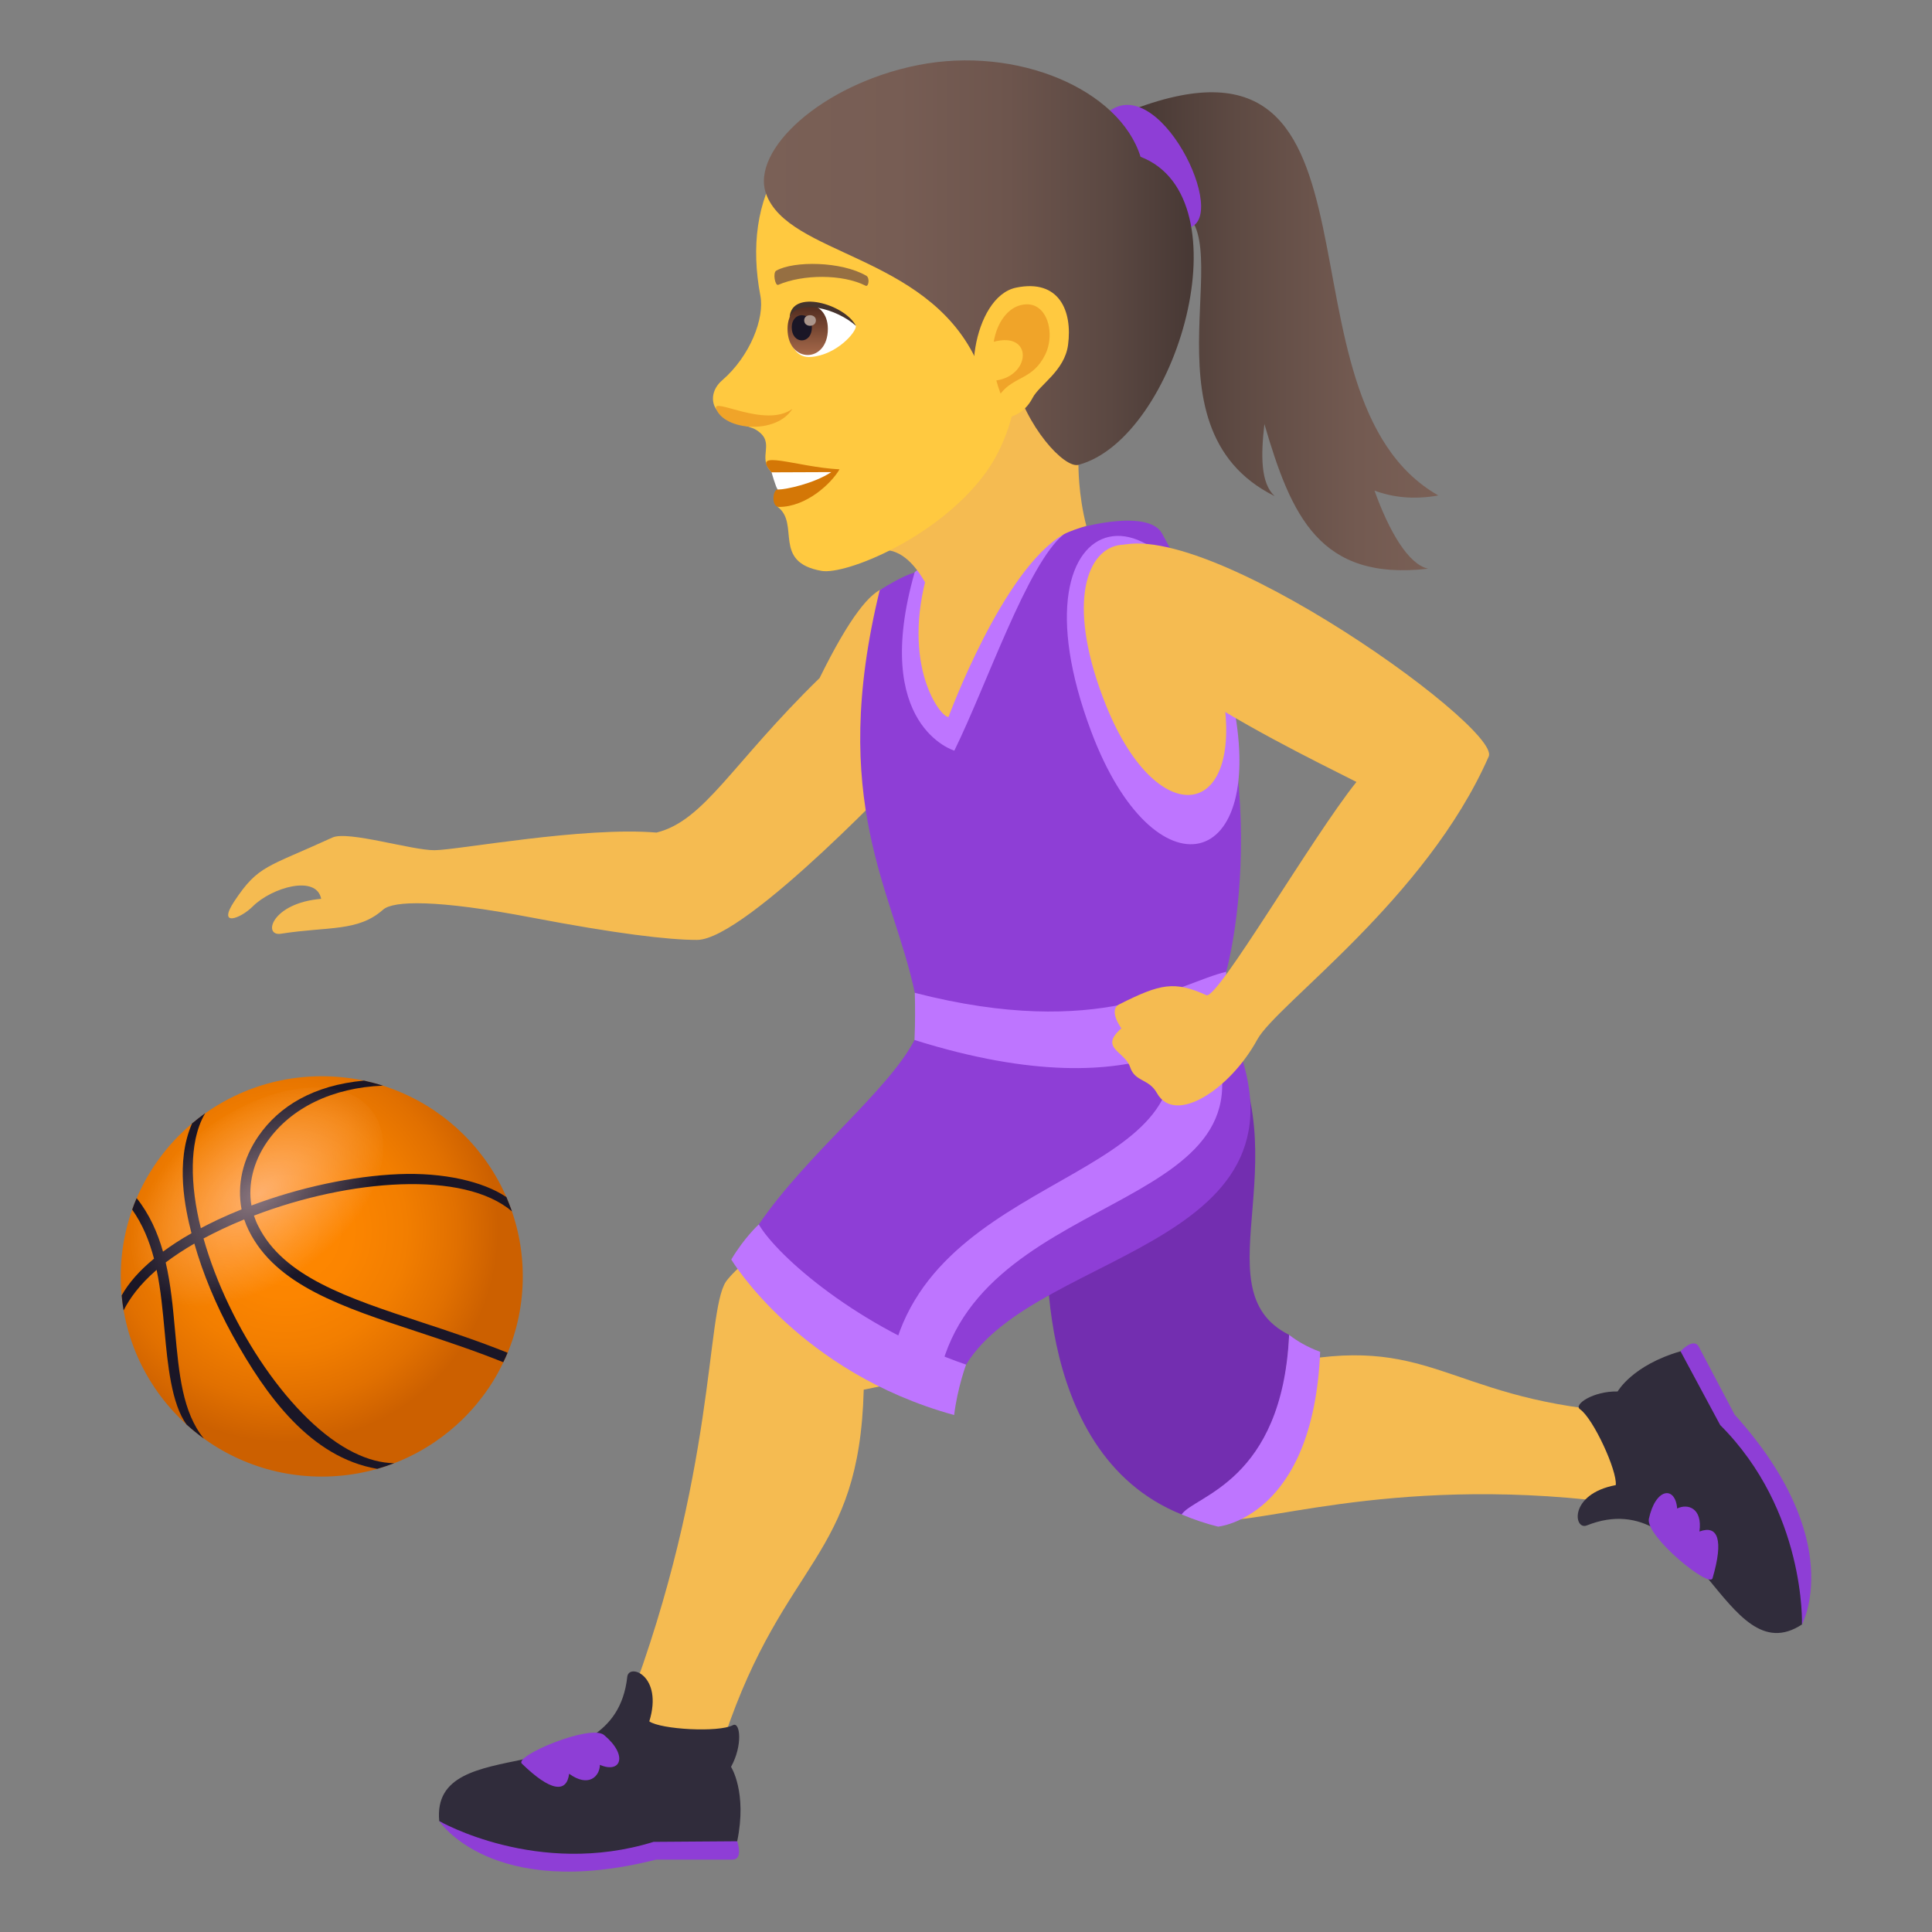 <?xml version="1.0" encoding="utf-8"?>
<!-- Generator: Adobe Illustrator 15.0.0, SVG Export Plug-In . SVG Version: 6.00 Build 0)  -->
<!DOCTYPE svg PUBLIC "-//W3C//DTD SVG 1.1//EN" "http://www.w3.org/Graphics/SVG/1.1/DTD/svg11.dtd">
<svg version="1.1" id="Layer_1" xmlns:x="http://ns.adobe.com/Extensibility/1.0/" xmlns:i="http://ns.adobe.com/AdobeIllustrator/10.0/" xmlns:graph="http://ns.adobe.com/Graphs/1.0/"
	 xmlns="http://www.w3.org/2000/svg" xmlns:xlink="http://www.w3.org/1999/xlink" xmlns:a="http://ns.adobe.com/AdobeSVGViewerExtensions/3.0/"
	 x="0px" y="0px" width="64px" height="64px" viewBox="0 0 64 64" enable-background="new 0 0 64 64" xml:space="preserve">
<rect x="0" y="0" width="64" height="64" fill="#808080" stroke="none"/>
<radialGradient id="SVGID_1_" cx="15.477" cy="72.095" r="7.211" gradientTransform="matrix(1.055 0 0 1.051 -6.872 -35.018)" gradientUnits="userSpaceOnUse">
	<stop  offset="0" style="stop-color:#FF8800"/>
	<stop  offset="0.291" style="stop-color:#FC8500"/>
	<stop  offset="0.528" style="stop-color:#F27E00"/>
	<stop  offset="0.745" style="stop-color:#E17000"/>
	<stop  offset="0.927" style="stop-color:#CC6000"/>
	<a:midPointStop  offset="0" style="stop-color:#FF8800"/>
	<a:midPointStop  offset="0.748" style="stop-color:#FF8800"/>
	<a:midPointStop  offset="0.927" style="stop-color:#CC6000"/>
</radialGradient>
<ellipse fill="url(#SVGID_1_)" cx="10.659" cy="42.283" rx="6.659" ry="6.631"/>
<path fill="#1A1626" d="M13.957,43.799c-2.453-0.809-4.566-1.506-5.402-3.184c-0.059-0.113-0.104-0.229-0.143-0.346
	c3.188-1.219,6.951-1.5,8.547-0.141c-0.057-0.16-0.119-0.318-0.184-0.473c-0.773-0.521-2.084-0.82-3.561-0.76
	c-1.539,0.063-3.297,0.441-4.885,1.039c-0.117-0.695,0.059-1.443,0.516-2.105c0.787-1.137,2.184-1.803,3.84-1.865
	c-0.205-0.066-0.416-0.121-0.627-0.168c-1.678,0.156-2.809,0.846-3.496,1.838c-0.525,0.76-0.715,1.625-0.559,2.428
	c-0.273,0.109-0.539,0.225-0.797,0.346c-0.191,0.09-0.375,0.184-0.553,0.277c-0.182-0.727-0.277-1.432-0.266-2.08
	c0.008-0.547,0.098-1.199,0.41-1.729c-0.148,0.107-0.295,0.221-0.434,0.338c-0.563,1.281-0.227,2.83-0.02,3.639
	c-0.348,0.197-0.664,0.402-0.943,0.609c-0.182-0.637-0.449-1.238-0.873-1.773c-0.055,0.125-0.105,0.252-0.148,0.381
	c0.346,0.49,0.57,1.043,0.723,1.625c-0.482,0.396-0.844,0.807-1.072,1.219c0.014,0.166,0.037,0.332,0.064,0.496
	c0.197-0.389,0.514-0.842,1.094-1.344c0.141,0.668,0.203,1.369,0.268,2.061c0.094,1.031,0.221,2.391,0.729,3.068
	c0.182,0.162,0.371,0.316,0.568,0.459c-0.709-0.869-0.824-2.146-0.953-3.559c-0.07-0.764-0.139-1.537-0.311-2.275
	c0.279-0.211,0.596-0.42,0.949-0.625c0.285,0.996,0.715,2.039,1.264,3.035c1.107,2.008,2.58,4.047,4.795,4.428
	c0.189-0.055,0.377-0.117,0.559-0.188c-0.422-0.006-0.865-0.121-1.326-0.348c-2.053-1.004-4.164-4.172-4.988-7.096
	c0.195-0.105,0.4-0.207,0.613-0.309c0.24-0.113,0.486-0.221,0.734-0.322c0.043,0.127,0.094,0.252,0.154,0.371
	c0.898,1.807,3.078,2.525,5.604,3.357c0.922,0.305,1.869,0.617,2.824,1.002c0.053-0.104,0.1-0.209,0.143-0.314
	C15.843,44.422,14.888,44.105,13.957,43.799z"/>
<radialGradient id="SVGID_2_" cx="568.557" cy="6.249" r="4.878" gradientTransform="matrix(0.36 0.465 -0.796 0.61 -191.103 -228.648)" gradientUnits="userSpaceOnUse">
	<stop  offset="0" style="stop-color:#FFDADA"/>
	<stop  offset="1" style="stop-color:#FFDADA;stop-opacity:0"/>
	<a:midPointStop  offset="0" style="stop-color:#FFDADA"/>
	<a:midPointStop  offset="0.486" style="stop-color:#FFDADA"/>
	<a:midPointStop  offset="1" style="stop-color:#FFDADA;stop-opacity:0"/>
</radialGradient>
<path opacity="0.5" fill="url(#SVGID_2_)" d="M10.191,42.039C8.046,43.684,5.523,44,4.554,42.744
	c-0.969-1.254-0.02-3.602,2.127-5.246c2.143-1.643,4.664-1.959,5.635-0.705C13.285,38.047,12.332,40.396,10.191,42.039z"/>
<path fill="#F5BB51" d="M27.15,22.461c-2.919,2.846-3.809,4.723-5.402,5.119c-2.447-0.203-6.574,0.578-7.349,0.584
	c-0.751,0.008-2.873-0.654-3.386-0.42c-2.173,0.996-2.449,0.912-3.238,2.092c-0.598,0.893,0.188,0.6,0.597,0.191
	c0.633-0.631,2.11-1.059,2.267-0.252c-1.656,0.141-1.944,1.252-1.331,1.156c1.58-0.248,2.546-0.057,3.382-0.797
	c0.338-0.299,1.762-0.342,4.916,0.26c2.772,0.529,4.516,0.742,5.484,0.742c1.638,0,7.115-5.85,7.115-5.85
	S31.144,14.344,27.15,22.461z"/>
<path fill="#F5BB51" d="M24.001,57.533c1.988-5.916,4.465-5.881,4.611-11.498c0.43-0.088,0.867-0.174,1.299-0.264
	c-0.369-2.604-1.51-3.98-3.26-5.057c-1.627,0.564-2.498,1.578-2.611,1.754c-0.662,1.039-0.309,6.303-3.248,14.074
	C20.552,57.176,23.894,57.854,24.001,57.533z"/>
<path fill="#8E3ED6" d="M21.734,61.602h2.529c0.371,0,0.158-0.605,0.158-0.605s-2.363-1.443-9.871-0.67
	C14.55,60.326,16.285,62.982,21.734,61.602z"/>
<path fill="#302C3B" d="M24.216,58.529c0.393-0.705,0.307-1.508,0.063-1.381c-0.469,0.248-2.379,0.145-2.77-0.125
	c0.469-1.521-0.68-1.941-0.73-1.475c-0.43,3.936-6.514,1.725-6.229,4.777c0,0,3.26,1.879,7.1,0.689l2.771-0.02
	C24.757,59.361,24.216,58.529,24.216,58.529z"/>
<path fill="#8E3ED6" d="M17.285,58.42c0.951,0.928,1.488,0.988,1.568,0.338c0.643,0.465,1.012,0.09,1.02-0.295
	c0.693,0.301,0.947-0.311,0.133-0.992C19.539,57.109,17.029,58.17,17.285,58.42z"/>
<path fill="#F5BB51" d="M53.457,46.756c-5.586-0.473-6.08-2.633-11.017-1.568c-0.168-0.357-0.336-0.715-0.506-1.072
	c-2.193,0.871-3.166,1.73-3.734,3.479c0.838,1.295,1.906,2.648,2.084,2.709c1.049,0.355,5.581-1.455,12.989-0.551
	C53.879,49.826,53.762,46.781,53.457,46.756z"/>
<path fill="#732EB0" d="M34.714,40.445c0,0-0.736,7.652,4.43,9.723c0,0,3.332-0.439,3.561-5.949
	c-3.086-1.539,0.71-6.24-2.553-10.549L34.714,40.445z"/>
<path fill="#BE75FF" d="M42.704,44.219c-0.23,4.873-3.135,5.318-3.561,5.949c0.393,0.164,0.795,0.303,1.207,0.404
	c0,0,3.153-0.283,3.382-5.791C43.301,44.621,42.976,44.43,42.704,44.219z"/>
<path fill="#F5BB51" d="M35.958,17.657c-3.253,8.578-6.857,12.064-6.523,1.838C30.578,19.307,32.962,16.907,35.958,17.657z"/>
<path fill="#8E3ED6" d="M40.563,33.646l-10.269,0.805c-0.875,1.686-3.549,3.762-5.158,6.109c0,0,0.818,2.891,6.867,4.645
	C34.378,41.313,44.385,41.314,40.563,33.646z"/>
<path fill="#BE75FF" d="M25.136,40.561c0,0-0.467,0.42-0.912,1.162c0,0,2.24,3.736,7.383,5.152c0.113-0.914,0.396-1.67,0.396-1.67
	C28.47,43.99,25.765,41.635,25.136,40.561z"/>
<path fill="#BE75FF" d="M39.872,33.711l-1.457-0.189c2.426,5.564-7.089,5.004-8.781,11.105c0,0,0.895,0.652,1.506,0.832
	C32.63,39.135,43.104,40.248,39.872,33.711z"/>
<path fill="#8E3ED6" d="M38.493,17.67c-0.477-0.861-2.98-0.16-3.172-0.029c-1.914,1.295-3.761,6.398-3.761,6.398
	c-0.234,0.043-2.459-1.18-0.979-4.781c0.357-0.867-1.439,0.291-1.439,0.291c-1.713,7.023,0.441,9.924,1.162,13.34
	c7.931,2.492,10.316-0.697,10.316-0.697S42.634,25.12,38.493,17.67z"/>
<path fill="#BE75FF" d="M35.229,17.706c-2.008,1.15-3.808,6.043-3.808,6.043c-0.236,0.045-1.604-1.688-0.672-4.855
	c-0.305-0.133-0.451,0.068-0.451,0.068c-1.449,5.09,1.316,5.904,1.316,5.904C32.707,22.635,34.03,18.702,35.229,17.706z"/>
<path fill="#BE75FF" d="M30.304,32.889c0.014,0.484,0.014,0.998-0.01,1.562c7.933,2.492,10.269-0.805,10.269-0.805
	s0.043-0.541,0.057-1.455C39.028,32.569,36.472,34.471,30.304,32.889z"/>
<path fill="#BE75FF" d="M40.813,23.124c1.25,5.801-2.58,6.66-4.666,1.107C33.214,16.417,39.108,15.221,40.813,23.124z"/>
<path fill="#F5BB51" d="M40.425,22.538c0.99,4.594-2.031,5.195-3.785,0.832C34.05,16.918,39.007,15.952,40.425,22.538z"/>
<path fill="#F5BB51" d="M36.599,18.331c-2.146,2.471,5.576,6.176,8.335,7.572c-1.451,1.803-4.608,7.228-4.97,7.064
	c-1.057-0.477-1.518-0.387-2.885,0.302c-0.381,0.189,0.068,0.797,0.068,0.797c-0.752,0.66,0.113,0.75,0.291,1.287
	c0.164,0.494,0.617,0.371,0.887,0.857c0.607,1.08,2.438-0.145,3.324-1.773c0.635-1.168,5.591-4.648,7.667-9.378
	C49.754,24.061,38.896,16.342,36.599,18.331z"/>
<path fill="#8E3ED6" d="M57.459,46.857l-1.182-2.24c-0.172-0.328-0.607,0.145-0.607,0.145s-0.17,2.766,4.021,9.051
	C59.691,53.813,61.225,51.035,57.459,46.857z"/>
<path fill="#302C3B" d="M53.586,46.094c-0.805-0.016-1.473,0.434-1.246,0.59c0.438,0.301,1.238,2.041,1.184,2.512
	c-1.563,0.295-1.395,1.508-0.959,1.336c3.674-1.461,4.564,4.961,7.127,3.281c0,0,0.135-3.764-2.709-6.607l-1.313-2.443
	C54.068,45.227,53.588,46.094,53.586,46.094z"/>
<path fill="#8E3ED6" d="M56.73,52.281c0.375-1.275,0.178-1.777-0.434-1.547c0.109-0.783-0.395-0.936-0.738-0.762
	c-0.059-0.756-0.715-0.695-0.938,0.346C54.521,50.9,56.631,52.627,56.73,52.281z"/>
<path fill="#F5BB51" d="M28.811,18.338c1.271-0.605,2.198,1.232,2.633,3.176c1.466-1.988,2.411-3.473,4.543-4.094
	c-0.273-1.041-0.262-2.021-0.262-2.021C34.877,14.915,32.14,8.016,28.811,18.338z"/>
<linearGradient id="SVGID_3_" gradientUnits="userSpaceOnUse" x1="37.552" y1="10.974" x2="47.647" y2="10.974">
	<stop  offset="0" style="stop-color:#473834"/>
	<stop  offset="0.339" style="stop-color:#5E4A43"/>
	<stop  offset="0.736" style="stop-color:#735A51"/>
	<stop  offset="1" style="stop-color:#7A6056"/>
	<a:midPointStop  offset="0" style="stop-color:#473834"/>
	<a:midPointStop  offset="0.382" style="stop-color:#473834"/>
	<a:midPointStop  offset="1" style="stop-color:#7A6056"/>
</linearGradient>
<path fill="url(#SVGID_3_)" d="M45.532,16.252c0.611,0.225,1.308,0.307,2.114,0.16c-5.729-3.268-1.105-16.189-10.095-12.791
	l1.262,3.24c2.539,0.492-1.244,7.262,3.409,9.572c-0.459-0.428-0.459-1.324-0.337-2.385c0.891,3.045,1.831,5.205,5.424,4.791
	C46.663,18.7,46.022,17.62,45.532,16.252z"/>
<path fill="#8E3ED6" d="M36.772,3.663c-1.067,0.748,0.26,3.768,2.402,3.895C40.933,7.667,38.532,2.43,36.772,3.663z"/>
<path fill="#FFC940" d="M29.843,3.176c-3.861,0.615-5.275,3.373-4.654,6.623c0.141,0.734-0.332,1.992-1.266,2.799
	c-0.34,0.293-0.375,0.684-0.208,0.943c0.326,0.51,1.042,0.514,1.343,0.705c0.668,0.426-0.002,0.896,0.502,1.4
	c0.229,0.229,0.885-0.074,0.191,1.137c0.77,0.563-0.191,1.84,1.467,2.129c0.787,0.135,3.805-1.072,5.391-3.193
	c0.896-1.199,1.041-2.594,1.041-2.594c2.961-0.855,4.008-3.441,3.369-6.148C36.126,3.19,32.346,2.776,29.843,3.176z"/>
<path fill="#D47706" d="M25.56,15.647c0.363,0.223,0.203,0.57,0.203,0.57c-0.174,0-0.217,0.576,0.041,0.576
	c0.904,0,1.734-0.775,2.006-1.246C26.394,15.477,24.841,14.838,25.56,15.647z"/>
<path fill="#FFFFFF" d="M25.56,15.647c0,0,0.137,0.494,0.203,0.57c0.285,0,1.207-0.203,1.775-0.578L25.56,15.647z"/>
<linearGradient id="SVGID_4_" gradientUnits="userSpaceOnUse" x1="25.306" y1="8.703" x2="39.543" y2="8.703">
	<stop  offset="0" style="stop-color:#7A6056"/>
	<stop  offset="0.312" style="stop-color:#775D54"/>
	<stop  offset="0.569" style="stop-color:#6D554D"/>
	<stop  offset="0.805" style="stop-color:#5B4842"/>
	<stop  offset="1" style="stop-color:#473834"/>
	<a:midPointStop  offset="0" style="stop-color:#7A6056"/>
	<a:midPointStop  offset="0.746" style="stop-color:#7A6056"/>
	<a:midPointStop  offset="1" style="stop-color:#473834"/>
</linearGradient>
<path fill="url(#SVGID_4_)" d="M37.782,5.194c-0.693-2.23-4.09-3.689-7.375-3.037c-3.193,0.635-5.549,2.826-5.03,4.262
	c0.735,2.033,5.252,1.998,6.932,5.441c0.024,0.236,1.215,0.4,1.265,0.609c0.403,1.668,1.685,3.053,2.151,2.93
	C38.987,14.526,41.301,6.547,37.782,5.194z"/>
<path fill="#F0A429" d="M23.726,13.545c0.268,0.711,1.977,0.865,2.523,0C25.348,14.198,23.57,13.131,23.726,13.545z"/>
<path fill="#FFC940" d="M33.661,9.528c-1.44,0.299-1.89,3.553-0.811,4.26c0.151,0.1,0.941,0.188,1.357-0.609
	c0.232-0.441,1.06-0.891,1.174-1.756C35.53,10.313,35.095,9.233,33.661,9.528z"/>
<path id="Path_436_" fill="#F0A429" d="M33.736,10.131c-0.366,0.125-0.71,0.549-0.817,1.191c1.298-0.352,1.24,1.107,0.086,1.281
	c0.038,0.141,0.083,0.285,0.14,0.436c0.457-0.588,1.064-0.451,1.479-1.291C34.995,10.991,34.646,9.823,33.736,10.131z"/>
<path id="Path_435_" fill="#966F42" d="M28.695,9.133c-0.82-0.477-2.393-0.498-2.979-0.168c-0.124,0.064-0.041,0.514,0.064,0.471
	c0.815-0.352,2.131-0.361,2.895,0.029C28.777,9.516,28.82,9.198,28.695,9.133z"/>
<path fill="#FFFFFF" d="M28.353,10.795c0.018,0.209-0.639,0.959-1.477,1.029c-0.479,0.041-0.648-0.33-0.756-0.727
	C26.017,9.514,27.882,10.077,28.353,10.795z"/>
<linearGradient id="Path_1_" gradientUnits="userSpaceOnUse" x1="26.756" y1="11.761" x2="26.756" y2="10.092">
	<stop  offset="0" style="stop-color:#A6694A"/>
	<stop  offset="1" style="stop-color:#4F2A1E"/>
	<a:midPointStop  offset="0" style="stop-color:#A6694A"/>
	<a:midPointStop  offset="0.5" style="stop-color:#A6694A"/>
	<a:midPointStop  offset="1" style="stop-color:#4F2A1E"/>
</linearGradient>
<path id="Path_434_" fill="url(#Path_1_)" d="M26.088,10.895c0,1.154,1.336,1.154,1.336,0C27.424,9.825,26.088,9.825,26.088,10.895z
	"/>
<path id="Path_433_" fill="#1A1626" d="M26.228,10.844c0,0.576,0.666,0.576,0.666,0C26.894,10.307,26.228,10.307,26.228,10.844z"/>
<path id="Path_432_" fill="#AB968C" d="M26.64,10.612c0,0.24,0.388,0.24,0.388,0C27.028,10.385,26.64,10.385,26.64,10.612z"/>
<path fill="#45332C" d="M28.353,10.795c-0.361-0.719-2.15-1.242-2.197-0.271C26.407,9.872,27.734,10.229,28.353,10.795z"/>
</svg>
